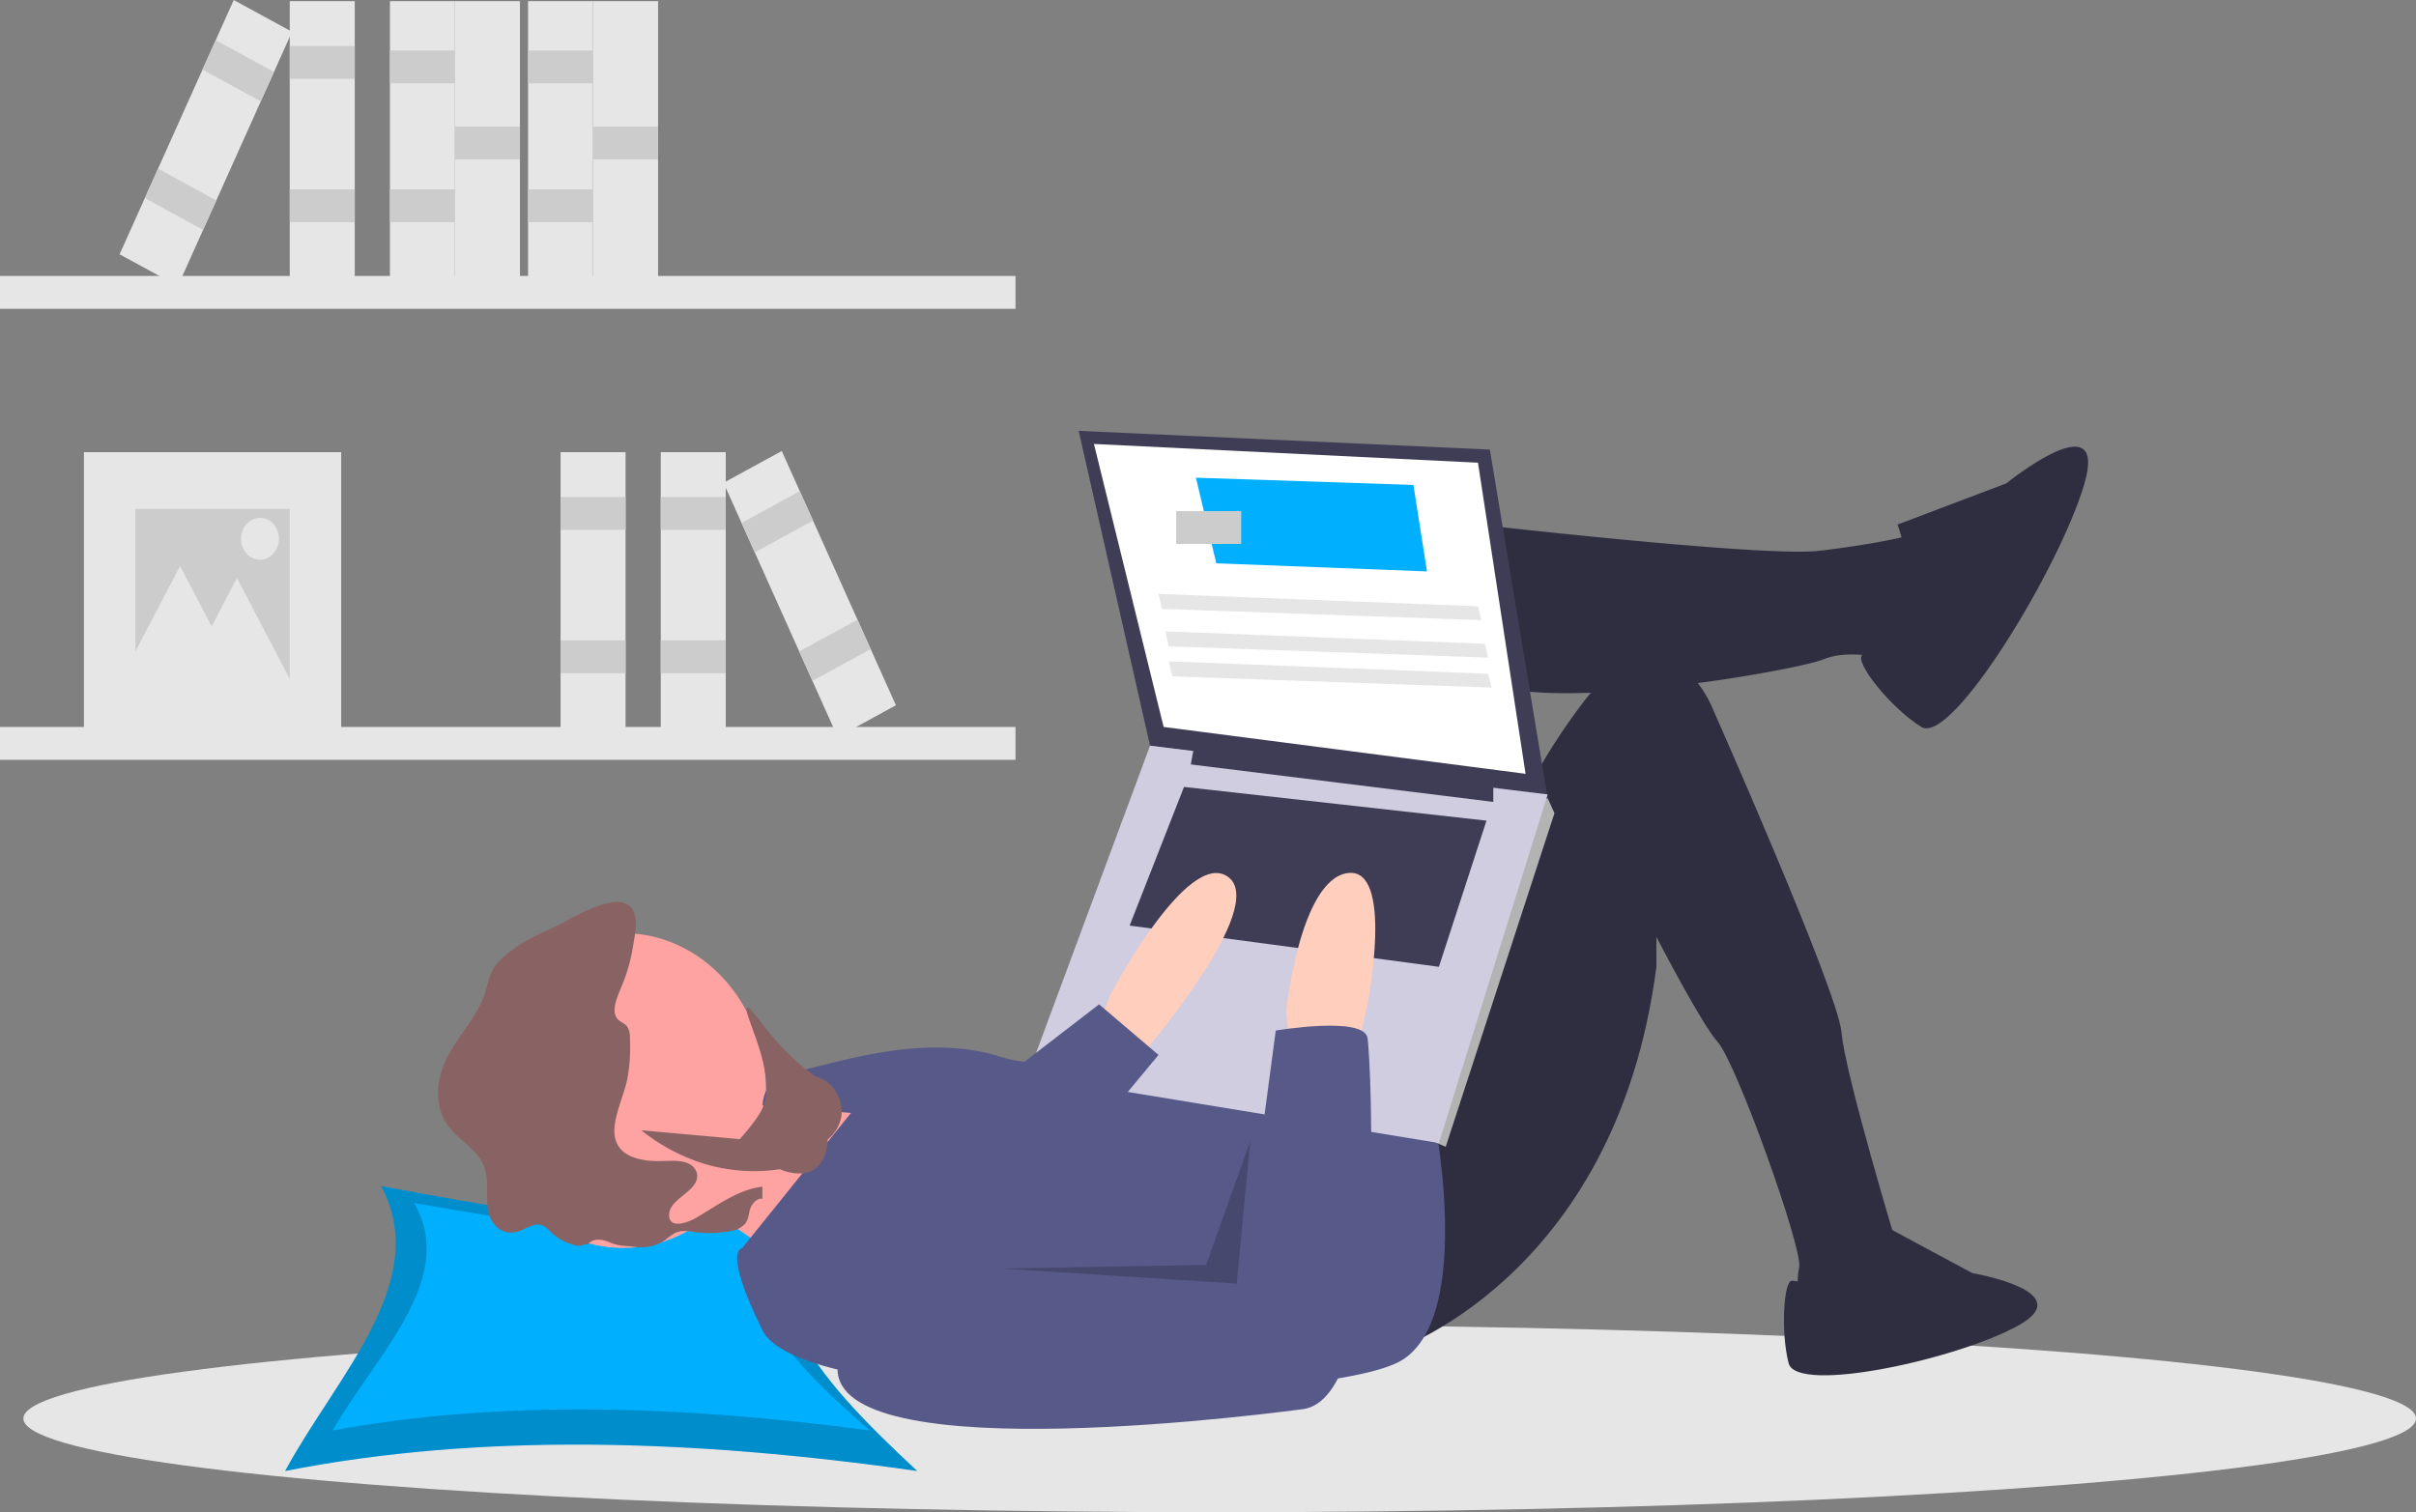 <svg xmlns="http://www.w3.org/2000/svg" viewBox="0 0 727 455.17"><rect x="0" y="0" width="727" height="455.17" fill="#808080" stroke="none"/><defs><style>.cls-1{fill:#e6e6e6;}.cls-2{fill:#ccc;}.cls-3{fill:#00b0ff;}.cls-4{opacity:0.2;isolation:isolate;}.cls-5{fill:#ffa2a2;}.cls-6{fill:#2f2e41;}.cls-7{fill:#575a89;}.cls-8{fill:#3f3d56;}.cls-9{fill:#fff;}.cls-10{fill:#b3b3b3;}.cls-11{fill:#d0cde1;}.cls-12{fill:#ffcebd;}.cls-13{fill:#896363;}</style></defs><title>selfStudying</title><g id="Layer_2" data-name="Layer 2"><g id="b3df86d2-2022-47c6-a781-bb5144daf06b"><rect class="cls-1" y="83.06" width="305.58" height="9.89"/><rect class="cls-1" x="87.19" y="0.35" width="19.56" height="85.4"/><rect class="cls-2" x="87.19" y="13.84" width="19.56" height="9.89"/><rect class="cls-2" x="87.19" y="56.99" width="19.56" height="9.89"/><rect class="cls-1" x="117.34" y="0.35" width="19.56" height="85.4"/><rect class="cls-1" x="136.9" y="0.35" width="19.56" height="85.4"/><rect class="cls-2" x="117.34" y="15.19" width="19.56" height="9.89"/><rect class="cls-2" x="136.9" y="38.11" width="19.56" height="9.89"/><rect class="cls-2" x="117.34" y="56.99" width="19.56" height="9.89"/><rect class="cls-1" x="158.9" y="0.35" width="19.56" height="85.4"/><rect class="cls-1" x="178.46" y="0.35" width="19.56" height="85.4"/><rect class="cls-2" x="158.9" y="15.19" width="19.56" height="9.89"/><rect class="cls-2" x="178.46" y="38.11" width="19.56" height="9.89"/><rect class="cls-2" x="158.9" y="56.99" width="19.56" height="9.89"/><polygon class="cls-1" points="87.87 9.57 70.34 0 35.99 76.54 53.52 86.11 87.87 9.57"/><polygon class="cls-2" points="82.45 21.66 64.92 12.09 60.94 20.95 78.47 30.52 82.45 21.66"/><polygon class="cls-2" points="65.09 60.33 47.56 50.76 43.59 59.62 61.11 69.19 65.09 60.33"/><rect class="cls-1" y="218.81" width="305.58" height="9.89"/><rect class="cls-1" x="25.26" y="136.1" width="77.41" height="85.4"/><rect class="cls-2" x="40.74" y="153.18" width="46.45" height="51.24"/><rect class="cls-1" x="198.83" y="136.1" width="19.56" height="85.4"/><rect class="cls-2" x="198.83" y="149.59" width="19.56" height="9.89"/><rect class="cls-2" x="198.83" y="192.74" width="19.56" height="9.89"/><rect class="cls-1" x="168.68" y="136.1" width="19.56" height="85.4"/><rect class="cls-2" x="168.68" y="149.59" width="19.56" height="9.89"/><rect class="cls-2" x="168.68" y="192.74" width="19.56" height="9.89"/><polygon class="cls-1" points="252.06 221.86 269.59 212.28 235.24 135.75 217.72 145.32 252.06 221.86"/><polygon class="cls-2" points="227.12 166.27 244.64 156.69 240.67 147.83 223.14 157.41 227.12 166.27"/><polygon class="cls-2" points="244.47 204.94 262 195.37 258.02 186.5 240.49 196.08 244.47 204.94"/><polygon class="cls-1" points="54.19 170.38 64.04 189.2 73.89 208.02 54.19 208.02 34.49 208.02 44.34 189.2 54.19 170.38"/><polygon class="cls-1" points="71.3 173.98 81.15 192.8 91 211.62 71.3 211.62 51.6 211.62 61.45 192.8 71.3 173.98"/><ellipse class="cls-1" cx="78.23" cy="162.17" rx="5.7" ry="6.29"/><ellipse class="cls-1" cx="367.02" cy="426.96" rx="359.98" ry="28.21"/><path class="cls-3" d="M85.79,442.76c58.69-11.53,122.88-9.61,190.21,0-30.69-28.58-57.17-57.16-26.48-85.75-59.86,13.63-68.25,12.25-134.84,0C130.13,385.6,101.23,414.18,85.79,442.76Z"/><path class="cls-4" d="M85.79,442.76c58.69-11.53,122.88-9.61,190.21,0-30.69-28.58-57.17-57.16-26.48-85.75-59.86,13.63-68.25,12.25-134.84,0C130.13,385.6,101.23,414.18,85.79,442.76Z"/><path class="cls-3" d="M100.1,430.56c49.87-9.2,104.39-7.67,161.59,0-26.07-22.81-48.57-45.62-22.5-68.44-50.85,10.88-58,9.78-114.54,0C137.77,384.94,113.22,407.75,100.1,430.56Z"/><polygon class="cls-5" points="239.7 330.5 221.29 333.89 212.09 363.22 238.68 381.27 269.36 330.5 240.72 330.5 239.7 330.5"/><ellipse class="cls-5" cx="187.54" cy="328.25" rx="42.95" ry="47.38"/><path class="cls-6" d="M424.8,155.63S529.11,168,547.52,165.78s26.59-4.51,26.59-4.51,12.27,18,6.14,25.95A45.77,45.77,0,0,1,568,198.5s-11.25-3.38-19.44,0-91,18.05-105.33,4.51S424.8,155.63,424.8,155.63Z"/><path class="cls-6" d="M417.64,407.22S486.16,385.78,498.43,291v-9s13.56,26.24,18.41,31.59c5.63,6.2,25.57,62.05,24.55,67.69s0,7.9,0,7.9L571,385.78V375.63s-15.85-52.46-16.87-64.87S514.8,212,514.8,212s-14.32-32.72-38.87,0-26.58,55.28-26.58,55.28L417.64,335Z"/><path class="cls-6" d="M571,157.89l32.73-12.41s30.68-24.83,23.52,0-39.88,79-49.09,73.33-20.27-19.64-17.8-21.67S579.22,180.45,571,157.89Z"/><path class="cls-6" d="M567.09,369,593.5,383.2s32,5.42,14.14,15.59-67,21-69.43,11.52-1.48-25.23,1.1-24.82S559.72,388,567.09,369Z"/><path class="cls-7" d="M430.94,332.76s13.29,63.18-9.21,76.72-180,15.79-192.26-9-6.13-24.82-6.13-24.82L256.06,335l-26.59-2.25s0-9,9.21-10.16,37.83-12.41,62.38-4.51,38.86-15.79,38.86-15.79Z"/><polygon class="cls-8" points="448.32 135.32 465.71 240.25 346.06 224.45 324.58 129.68 448.32 135.32"/><polygon class="cls-9" points="444.74 139.27 459.06 232.91 350.15 218.81 329.18 133.63 444.74 139.27"/><polygon class="cls-10" points="461.62 241.37 465.71 240.25 467.75 244.76 435.03 345.17 431.95 343.87 430.94 337.27 461.62 241.37"/><polygon class="cls-11" points="465.71 239.12 432.98 344.04 309.24 323.73 346.06 224.45 465.71 239.12"/><polygon class="cls-8" points="449.35 235.73 449.35 241.37 358.33 230.09 359.35 224.45 449.35 235.73"/><polygon class="cls-8" points="447.3 247.01 432.98 291.01 339.92 278.6 356.28 236.86 447.3 247.01"/><path class="cls-12" d="M330.72,309.07l3.06-9s23.53-45.13,35.8-36.1S344,317,344,317H331.74Z"/><path class="cls-12" d="M408.44,315.83l3.07-13.53s8.18-41.75-6.14-39.49S387,304.55,387,304.55l1,9Z"/><path class="cls-7" d="M383.89,310.19s26.59-4.51,27.62,2.26,6.13,108.31-19.43,111.69S239.7,442.19,253,407.22s33.75-30.46,33.75-30.46l86.93,10.15Z"/><polygon class="cls-7" points="303.62 323.17 330.72 302.3 348.61 317.53 326.11 344.6 303.62 323.17"/><polygon class="cls-4" points="376.22 343.48 372.13 386.35 301.57 381.83 362.93 380.71 376.22 343.48"/><polygon class="cls-3" points="429.4 171.99 366 169.55 359.86 143.78 425.31 145.96 429.4 171.99"/><polygon class="cls-1" points="445.77 186.66 349.63 183.27 348.61 178.76 444.74 182.49 445.77 186.66"/><polygon class="cls-1" points="447.81 197.94 351.68 194.55 350.66 190.04 446.79 193.77 447.81 197.94"/><polygon class="cls-1" points="448.83 206.96 352.7 203.58 351.68 199.06 447.81 202.8 448.83 206.96"/><path class="cls-13" d="M185.55,271.51a6.18,6.18,0,0,1,3.55.93c3.42,2.34,2.06,8.31,1.31,12.83a52.58,52.58,0,0,1-3.43,11.8c-1.43,3.41-3.19,7.51-1.06,9.73.81.86,2.1,1.26,2.82,2.19a6.2,6.2,0,0,1,.8,3.6,50.3,50.3,0,0,1-.9,12.8c-1.56,6.54-5.56,13.9-2.84,19.08,2.14,4,7.77,5.14,13.16,5,2.64-.05,5.44-.29,7.68.52s3.87,3,2.84,5.54c-1.52,3.7-7.84,5.75-8.12,9.82-.31,4.47,4.79,3.15,8.46,1,6.41-3.83,12.77-8.46,19.59-9.15,0,1,0,2.65,0,3.64-1.47-.4-3.19,1.47-3.67,3s-.46,3.24-1.63,4.63a7.49,7.49,0,0,1-4.64,2.13,32.9,32.9,0,0,1-10.16.27c-2-.29-4.26-.76-6.38.37a25.5,25.5,0,0,0-2.77,2,12.78,12.78,0,0,1-8.91,2.09c-1.2-.17-2.33-.22-3.4-.33a13,13,0,0,1-4.25-1c-1.95-.91-4.87-1.53-6.65.43-.46.5-.77-.19-1.36.2a1.41,1.41,0,0,1-.32.17,3.19,3.19,0,0,1-2,.07,3.45,3.45,0,0,1-.46-.12,2.54,2.54,0,0,1-.45-.13,15,15,0,0,1-6.45-3.63c-1.07-1-2.11-2.32-3.84-2.41-2-.1-4.2,1.5-6.35,2.12-4.84,1.41-8.25-2.41-8.9-6.52s.32-8.79-1-12.64c-1.8-5.47-7.71-8.17-11-12.71-3.63-5.05-4-12.06-1-19s9.62-13.38,12-20.52c.84-2.53,1.17-5.12,2.59-7.56,1.64-2.82,4.55-5,7.41-7,4.35-3,8.73-4.46,13.34-6.92,3.66-1.95,8.44-4.59,12.66-5.76A14.65,14.65,0,0,1,185.55,271.51Z"/><rect class="cls-2" x="353.93" y="153.84" width="19.56" height="9.89"/><path class="cls-13" d="M234.67,351.93s13.36,6.27,14.43-9a11.41,11.41,0,0,0,4.05-6.78c.77-4.91-2.19-10.7-7.64-12.09a64,64,0,0,1-8.18-6.8c-7.63-7.46-11.57-14.83-12.51-13.9-1.5,1.49,9.39,20,4.55,30.34-1.72,3.69-6.78,9.17-6.78,9.17L193,340.21a56.77,56.77,0,0,0,19.22,10.17A52.25,52.25,0,0,0,234.67,351.93Z"/></g></g></svg>